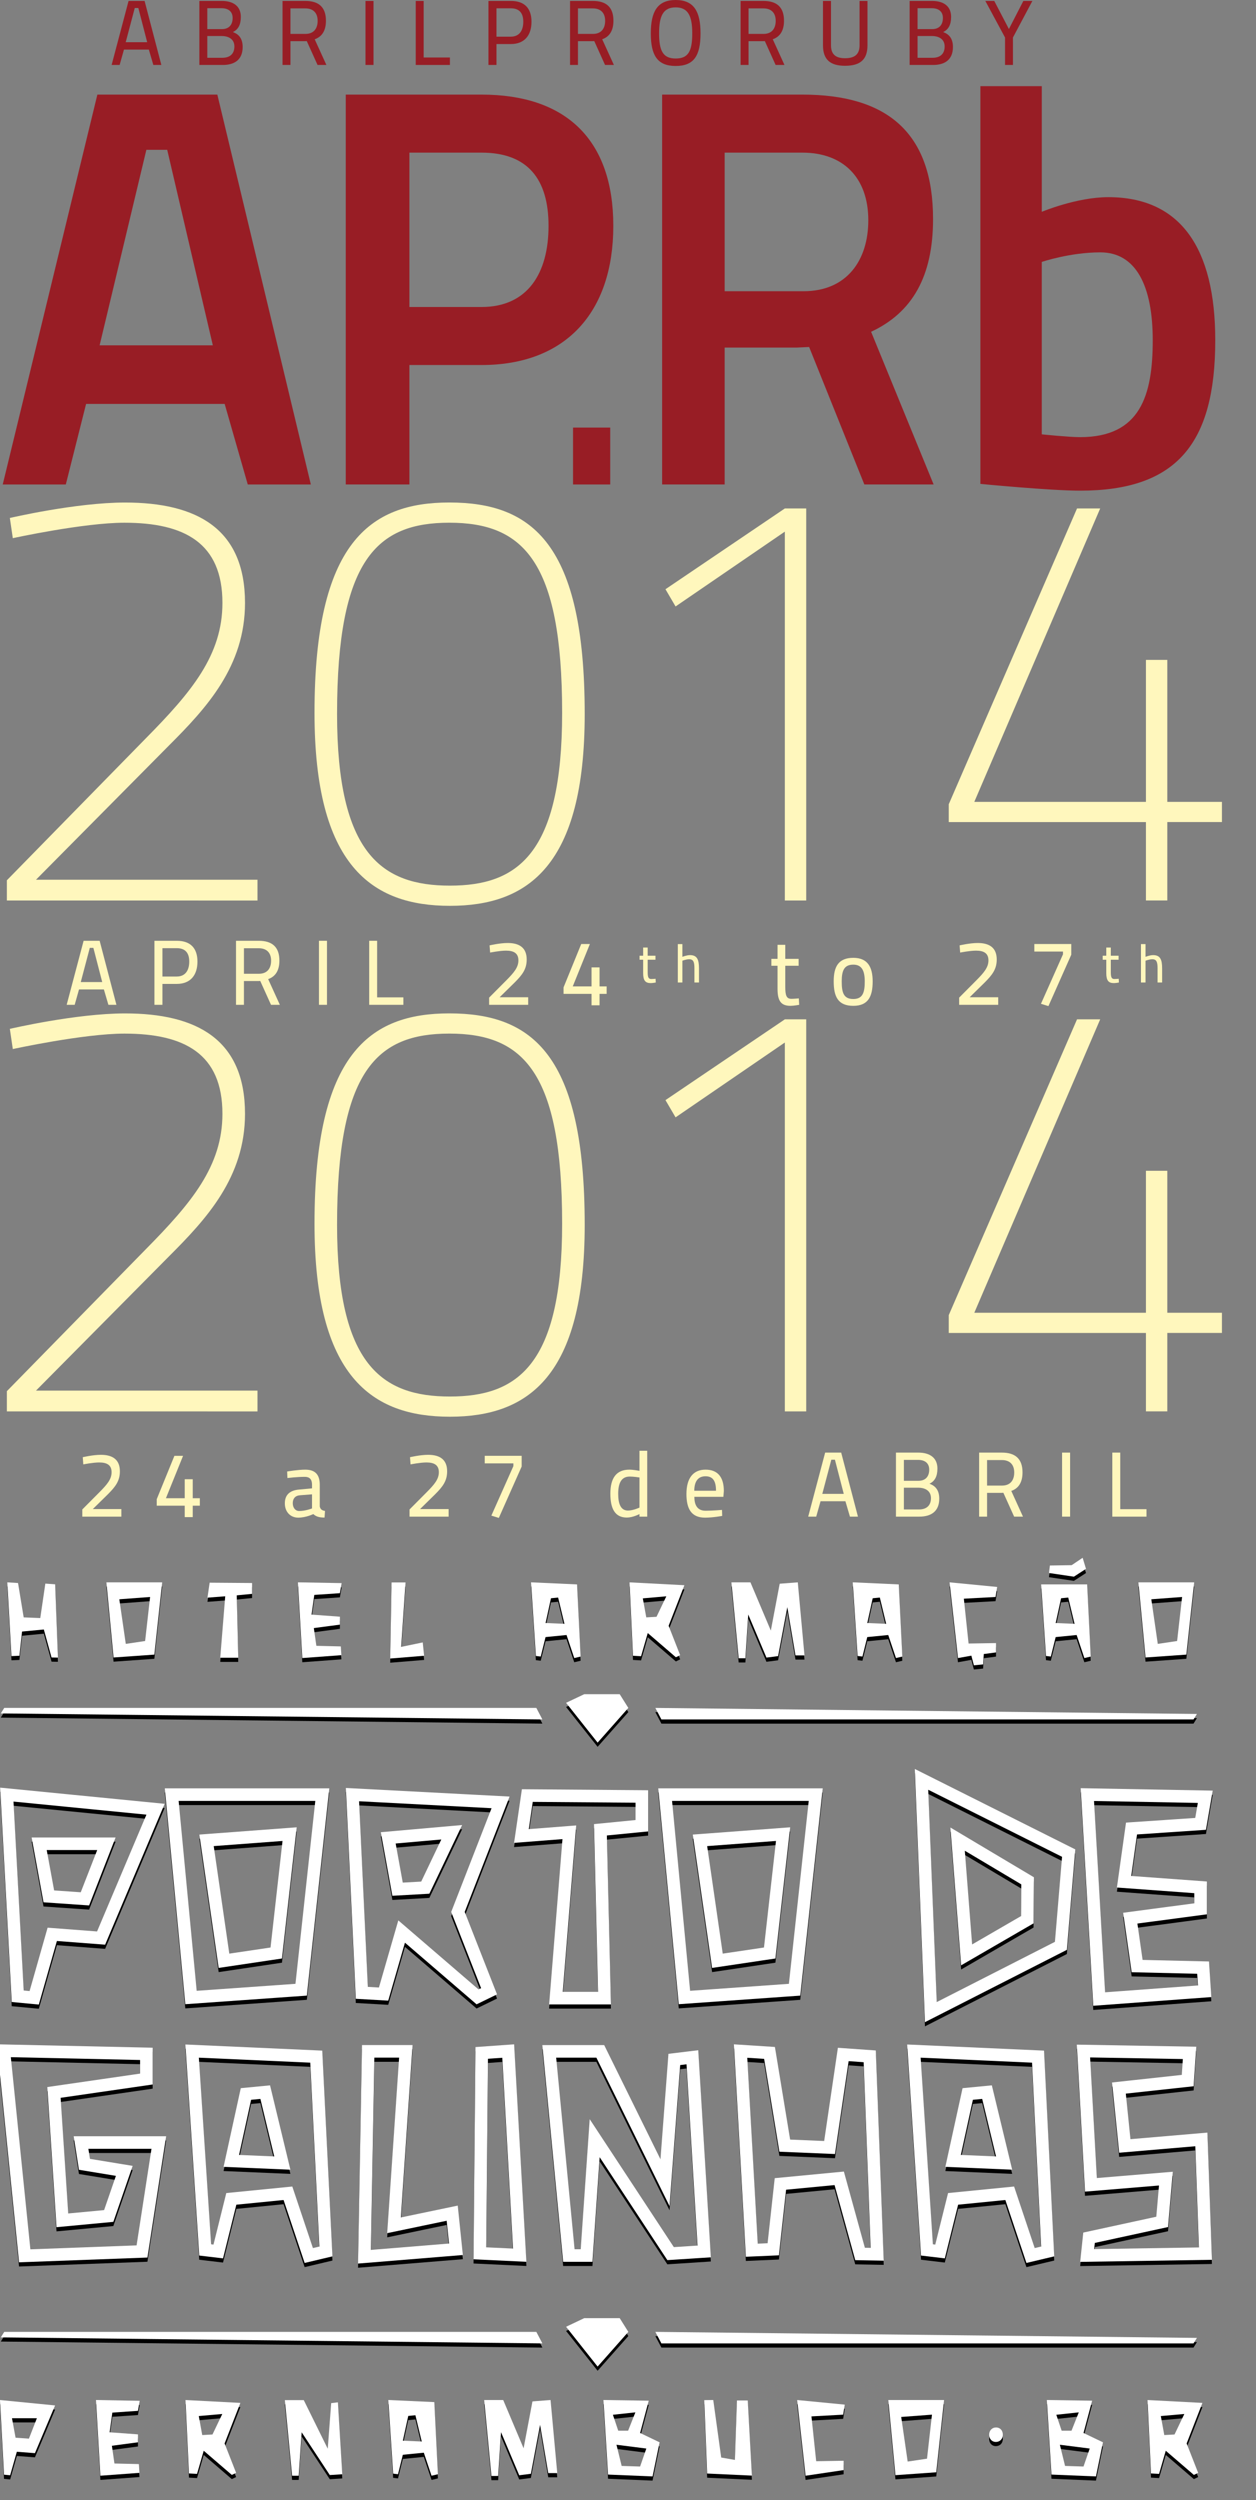 <?xml version="1.0" encoding="utf-8"?>
<!-- Generator: Adobe Illustrator 16.0.0, SVG Export Plug-In . SVG Version: 6.00 Build 0)  -->
<!DOCTYPE svg PUBLIC "-//W3C//DTD SVG 1.1//EN" "http://www.w3.org/Graphics/SVG/1.1/DTD/svg11.dtd">
<svg version="1.1" id="Layer_1" xmlns="http://www.w3.org/2000/svg" xmlns:xlink="http://www.w3.org/1999/xlink" x="0px" y="0px"
	 width="300px" height="597px" viewBox="50.5 399 300 597" enable-background="new 50.5 399 300 597" xml:space="preserve">
<rect x="50.5" y="399" width="300" height="597" fill="#808080" stroke="none"/>
<g id="Landing">
	<g>
		<g id="APRb">
			<g>
				<path fill="#981D25" d="M73.756,421.592h28.655l22.334,93.103h-15.067l-5.517-19.238H71.063l-4.844,19.238H51.153
					L73.756,421.592z M74.294,481.461h27.041l-10.896-46.684H85.46L74.294,481.461z"/>
				<path fill="#981D25" d="M148.289,486.17v28.521h-15.203V421.59h32.424c20.047,0,31.482,10.631,31.482,31.35
					c0,20.72-11.439,33.229-31.482,33.229L148.289,486.17L148.289,486.17z M165.51,472.312c11.033,0,16.01-8.072,16.01-19.373
					c0-11.166-4.977-17.49-16.01-17.49h-17.221v36.863H165.51L165.51,472.312z"/>
				<path fill="#981D25" d="M187.371,501.104h8.881v13.591h-8.881V501.104z"/>
				<path fill="#981D25" d="M240.809,482h-17.221v32.691h-14.936V421.59h33.498c20.184,0,31.213,9.016,31.213,29.734
					c0,13.723-4.979,22.332-14.799,26.906l14.936,36.459h-16.551l-13.184-32.826L240.809,482z M242.152,435.449H223.59v33.098
					h18.834c10.357,0,15.473-7.398,15.473-16.953C257.895,441.369,251.84,435.449,242.152,435.449z"/>
				<path fill="#981D25" d="M340.77,480.25c0,24.756-9.281,35.922-32.289,35.922c-7.131,0-23.811-1.615-23.811-1.615v-94.979h14.664
					v30.002c0,0,8.342-3.498,15.875-3.498C332.428,446.078,340.77,458.188,340.77,480.25z M325.836,480.25
					c0-13.049-4.037-20.986-12.514-20.986c-7.266,0-13.99,2.287-13.99,2.287v41.168c0,0,6.457,0.672,9.146,0.672
					C322.875,503.391,325.836,493.436,325.836,480.25z"/>
			</g>
		</g>
		<g>
			<path fill="#981D25" d="M81.208,399.221h3.828l4.004,15.293h-1.914l-1.077-3.676h-5.94l-1.033,3.676h-1.914L81.208,399.221z
				 M80.527,409.078h5.127l-2.111-8.164h-0.857L80.527,409.078z"/>
			<path fill="#981D25" d="M103.469,399.221c2.729,0,4.555,1.232,4.555,3.807c0,1.959-0.683,3.037-1.894,3.634
				c1.363,0.481,2.332,1.496,2.332,3.562c0,3.062-1.979,4.291-4.752,4.291h-5.59v-15.293H103.469L103.469,399.221z M100.014,400.959
				v4.994h3.498c1.694,0,2.553-1.057,2.553-2.662c0-1.518-0.989-2.332-2.685-2.332H100.014z M100.014,407.604v5.193h3.631
				c1.629,0,2.839-0.814,2.839-2.707c0-2.045-1.869-2.486-2.927-2.486H100.014z"/>
			<path fill="#981D25" d="M123.268,408.836h-3.39v5.678h-1.891v-15.293h5.434c3.214,0,4.93,1.496,4.93,4.73
				c0,2.223-0.836,3.785-2.686,4.424l2.795,6.139h-2.112l-2.573-5.699L123.268,408.836z M123.421,401.004h-3.543v6.094h3.563
				c2.093,0,2.929-1.387,2.929-3.125C126.371,402.082,125.315,401.004,123.421,401.004z"/>
			<path fill="#981D25" d="M137.8,399.221h1.915v15.293H137.8V399.221z"/>
			<path fill="#981D25" d="M149.799,414.514v-15.293h1.894v13.51h6.271v1.783H149.799L149.799,414.514z"/>
			<path fill="#981D25" d="M169.086,409.518v4.996h-1.914v-15.293h5.348c3.234,0,4.93,1.738,4.93,4.973
				c0,3.259-1.691,5.324-4.93,5.324H169.086z M172.498,407.758c2.09,0,2.992-1.52,2.992-3.564c0-2.021-0.902-3.213-2.992-3.213
				h-3.412v6.777H172.498z"/>
			<path fill="#981D25" d="M191.938,408.836h-3.389v5.678h-1.891v-15.293h5.434c3.213,0,4.93,1.496,4.93,4.73
				c0,2.223-0.836,3.785-2.686,4.424l2.795,6.139h-2.113l-2.572-5.699L191.938,408.836z M192.092,401.004h-3.543v6.094h3.564
				c2.092,0,2.928-1.387,2.928-3.125C195.041,402.082,193.984,401.004,192.092,401.004z"/>
			<path fill="#981D25" d="M205.947,406.967c0-5.172,1.562-7.967,5.939-7.967c4.379,0,5.939,2.773,5.939,7.967
				c0,5.324-1.562,7.789-5.939,7.789C207.486,414.756,205.947,412.18,205.947,406.967z M215.848,406.967
				c0-4.137-0.99-6.205-3.961-6.205c-2.992,0-3.959,2.045-3.959,6.205c0,4.158,0.924,6.006,3.959,6.006
				C214.902,412.973,215.848,411.234,215.848,406.967z"/>
			<path fill="#981D25" d="M232.68,408.836h-3.389v5.678h-1.895v-15.293h5.438c3.213,0,4.928,1.496,4.928,4.73
				c0,2.223-0.836,3.785-2.686,4.424l2.797,6.139h-2.113l-2.574-5.699L232.68,408.836z M232.834,401.004h-3.543v6.094h3.562
				c2.09,0,2.926-1.387,2.926-3.125C235.781,402.082,234.727,401.004,232.834,401.004z"/>
			<path fill="#981D25" d="M252.33,412.906c2.287,0,3.477-0.902,3.477-3.08v-10.605h1.893v10.605c0,3.41-1.736,4.885-5.367,4.885
				c-3.521,0-5.26-1.475-5.26-4.885v-10.605h1.914v10.605C248.984,412.004,250.15,412.906,252.33,412.906z"/>
			<path fill="#981D25" d="M273.121,399.221c2.729,0,4.555,1.232,4.555,3.807c0,1.959-0.684,3.037-1.895,3.634
				c1.365,0.481,2.332,1.496,2.332,3.562c0,3.062-1.979,4.291-4.752,4.291h-5.59v-15.293H273.121L273.121,399.221z M269.664,400.959
				v4.994h3.5c1.691,0,2.551-1.057,2.551-2.662c0-1.518-0.99-2.332-2.686-2.332H269.664z M269.664,407.604v5.193h3.631
				c1.629,0,2.838-0.814,2.838-2.707c0-2.045-1.869-2.486-2.926-2.486H269.664z"/>
			<path fill="#981D25" d="M292.449,414.514h-1.893v-6.559l-4.709-8.734h2.135l3.498,6.711l3.455-6.711h2.156l-4.645,8.734
				L292.449,414.514L292.449,414.514z"/>
		</g>
	</g>
	<g id="_x3C_img_x3E__Porto">
		<g>
			<g>
				<path d="M50.5,973.125l13.156,1.293l-4.814,11.396l-4.32-0.332l-1.597,5.612l-1.459-0.137L50.5,973.125z M57.41,982.346
					l1.898-4.873h-5.944l0.854,4.652L57.41,982.346z"/>
				<path d="M83.447,975.713l-6.109,0.412l-0.659,4.707l6.771,0.494v1.897l-6.222,0.824l0.604,4.24l5.836,0.137l0.138,2.092
					l-9.331,0.688l-1.045-18.082l10.434,0.19L83.447,975.713z"/>
				<path d="M107.914,973.812l-3.771,9.688l2.753,7.02l-1.021,0.494l-6.715-5.776l-1.598,5.528l-1.927-0.106l-0.826-17.533
					L107.914,973.812z M101.253,981.354l2.34-4.896l-5.614,0.496l0.825,4.541L101.253,981.354z"/>
				<path d="M129.272,991.043l-6.716-10.211l-0.716,10.375h-1.568l-1.733-18.055h4.516l5.727,11.612l0.824-10.897l1.6-0.191
					l1.045,17.174L129.272,991.043z"/>
				<path d="M154.236,973.621l0.854,17.229l-1.514,0.357l-1.846-5.504l-5.01,0.496l-1.155,4.647l-1.155-0.137l-1.154-17.588
					L154.236,973.621z M146.721,982.84l4.515,0.193l-1.515-6.275l-1.706,0.166L146.721,982.84z"/>
				<path d="M174.52,991.098l-4.35-10.293l-0.689,10.457h-1.598l-1.732-18.137h4.541l4.871,11.531l2.119-11.201l4.32-0.33
					l1.598,17.449h-2.146l-1.955-11.531l-2.201,11.697L174.52,991.098z"/>
				<path d="M203.391,980.996l4.652,2.229l-1.68,8.146l-10.623-0.441l-1.104-17.807l10.814,0.164L203.391,980.996z M202.262,976.07
					l-5.367,0.576l1.27,3.799h2.367L202.262,976.07z M203.391,989.006l1.486-4.293l-7.129-0.908l1.236,5.062L203.391,989.006z"/>
				<path d="M229.098,973.234l0.99,17.942l-10.682-0.494l-0.688-17.53l2.146-0.027l1.898,13.734l3.275,0.575l0.492-14.2H229.098
					L229.098,973.234z"/>
				<path d="M251.887,976.621l-7.568,0.412l1.129,10.707l6.553-0.111v2.23l-9.082,1.348l-2.012-18.082l11.365,1.102L251.887,976.621
					z"/>
				<path d="M262.676,973.125h13.32l-1.871,17.258l-9.744,0.688L262.676,973.125z M267.299,987.822l4.623-0.689l1.184-10.514
					l-7.348,0.551L267.299,987.822z"/>
				<path d="M286.758,981.408c0-0.99,0.688-1.732,1.65-1.732c0.965,0,1.623,0.715,1.623,1.732c0,0.992-0.658,1.731-1.678,1.731
					C287.418,983.143,286.758,982.4,286.758,981.408z"/>
				<path d="M309.299,980.996l4.65,2.229l-1.68,8.146l-10.623-0.441l-1.102-17.807l10.812,0.164L309.299,980.996z M308.17,976.07
					l-5.367,0.576l1.27,3.799h2.365L308.17,976.07z M309.299,989.006l1.484-4.293l-7.129-0.908l1.238,5.062L309.299,989.006z"/>
				<path d="M337.701,973.812l-3.77,9.688l2.752,7.02l-1.018,0.494l-6.719-5.776l-1.598,5.528l-1.928-0.106l-0.824-17.533
					L337.701,973.812z M331.041,981.354l2.34-4.896l-5.615,0.496l0.826,4.541L331.041,981.354z"/>
			</g>
			<g id="Porto_2_">
				<path fill="none" stroke="#000000" stroke-width="3" stroke-miterlimit="10" d="M52.131,828.553l35.521,3.492l-13.006,30.766
					L62.98,861.92l-4.312,15.16l-3.938-0.373L52.131,828.553z M70.785,853.447l5.127-13.152H59.86l2.304,12.56L70.785,853.447z"/>
				<path fill="none" stroke="#000000" stroke-width="3" stroke-miterlimit="10" d="M91.516,828.553h35.967l-5.053,46.594
					l-26.308,1.859L91.516,828.553z M104,868.236l12.483-1.857l3.194-28.389l-19.842,1.483L104,868.236z"/>
				<path fill="none" stroke="#000000" stroke-width="3" stroke-miterlimit="10" d="M170.064,830.41l-10.182,26.158l7.432,18.948
					l-2.75,1.339l-18.132-15.605l-4.312,14.938l-5.201-0.297l-2.229-47.338L170.064,830.41z M152.08,850.771l6.314-13.229
					l-15.16,1.338l2.229,12.262L152.08,850.771z"/>
				<path fill="none" stroke="#000000" stroke-width="3" stroke-miterlimit="10" d="M175.043,838.438l1.41-9.659L203.801,829v6.986
					l-9.883,0.967l0.965,40.203h-11.592l3.195-39.609L175.043,838.438z"/>
				<path fill="none" stroke="#000000" stroke-width="3" stroke-miterlimit="10" d="M209.375,828.553h35.967l-5.053,46.594
					l-26.309,1.859L209.375,828.553z M221.859,868.236l12.484-1.857l3.195-28.389l-19.844,1.483L221.859,868.236z"/>
				<path fill="none" stroke="#000000" stroke-width="3" stroke-miterlimit="10" d="M270.607,824.912l35.148,17.611l-1.857,22.145
					l-31.062,15.828L270.607,824.912z M279.227,839.18l2.156,27.646l14.49-8.396l0.072-9.291L279.227,839.18z"/>
				<path fill="none" stroke="#000000" stroke-width="3" stroke-miterlimit="10" d="M337.264,835.539l-16.496,1.113l-1.781,12.709
					l18.277,1.336v5.129l-16.793,2.229l1.637,11.443l15.754,0.371l0.371,5.646l-25.189,1.857l-2.824-48.824l28.164,0.521
					L337.264,835.539z"/>
				<path fill="none" stroke="#000000" stroke-width="3" stroke-miterlimit="10" d="M85.46,896.477l-22.069,3.197l2.006,30.541
					l11.072-1.039l3.716-10.772l-9.512-1.562l-0.817-5.203h18.578l-4.015,26.011l-28.015,1.041l-4.979-48.974l34.035,0.744V896.477
					L85.46,896.477z"/>
				<path fill="none" stroke="#000000" stroke-width="3" stroke-miterlimit="10" d="M126.037,891.127l2.304,46.521l-4.087,0.969
					l-4.979-14.863l-13.523,1.338l-3.121,12.562l-3.121-0.371l-3.121-47.486L126.037,891.127z M105.748,916.021l12.188,0.521
					l-4.087-16.943l-4.606,0.445L105.748,916.021z"/>
				<path fill="none" stroke="#000000" stroke-width="3" stroke-miterlimit="10" d="M138.445,889.863h8.99l-2.822,41.541
					l13.897-2.898l0.893,8.621l-21.849,1.783L138.445,889.863z"/>
				<path fill="none" stroke="#000000" stroke-width="3" stroke-miterlimit="10" d="M171.885,889.789l2.748,48.75l-9.512-0.447
					l0.443-47.854L171.885,889.789z"/>
				<path fill="none" stroke="#000000" stroke-width="3" stroke-miterlimit="10" d="M210.674,938.166l-18.131-27.568l-1.936,28.019
					h-4.232l-4.684-48.75h12.188l15.457,31.358l2.229-29.43l4.311-0.52l2.822,46.369L210.674,938.166z"/>
				<path fill="none" stroke="#000000" stroke-width="3" stroke-miterlimit="10" d="M258.234,891.053l1.783,47.267l-4.088-0.074
					l-4.98-18.062l-14.045,1.341l-1.709,15.604l-5.127,0.224l-2.676-47.562l6.91,0.445l3.643,22.146l10.701,0.445l3.271-22.219
					L258.234,891.053z"/>
				<path fill="none" stroke="#000000" stroke-width="3" stroke-miterlimit="10" d="M298.438,891.127l2.305,46.521l-4.088,0.969
					l-4.979-14.863l-13.525,1.338l-3.121,12.562l-3.121-0.371l-3.119-47.486L298.438,891.127z M278.148,916.021l12.189,0.521
					l-4.086-16.943l-4.607,0.445L278.148,916.021z"/>
				<path fill="none" stroke="#000000" stroke-width="3" stroke-miterlimit="10" d="M319.168,912.455l18.279-1.562l0.969,27.271
					l-28.24,0.447l0.447-4.236l17.463-3.789l0.893-10.33l-17.908,1.486l-1.781-31.955l25.34,0.443l-0.445,6.614l-16.424,1.783
					L319.168,912.455z"/>
			</g>
			<g>
				<polygon points="50.692,958.164 180.049,959.604 178.604,956.852 51.514,956.852 				"/>
			</g>
			<g>
				<polygon points="336.391,958.291 207.031,956.852 208.479,959.604 335.568,959.604 				"/>
			</g>
			<g>
				<polygon points="185.709,955.633 190.043,953.578 198.521,953.578 200.578,956.852 193.244,965.139 				"/>
			</g>
			<g>
				<polygon points="50.692,809.164 180.049,810.604 178.604,807.852 51.514,807.852 				"/>
			</g>
			<g>
				<polygon points="336.391,809.293 207.031,807.852 208.479,810.604 335.568,810.604 				"/>
			</g>
			<g>
				<polygon points="185.709,806.633 190.043,804.578 198.521,804.578 200.578,807.852 193.244,816.139 				"/>
			</g>
			<g>
				<path d="M63.669,778.33l0.662,17.506l-1.516-0.027l-1.846-6.688l-5.2,0.494l-0.634,5.781l-1.898,0.082l-0.991-17.615
					l2.561,0.166l1.349,8.201l3.963,0.166l1.211-8.23L63.669,778.33z"/>
				<path d="M75.917,777.863H89.24l-1.873,17.258l-9.742,0.688L75.917,777.863z M80.542,792.561l4.623-0.688l1.185-10.514
					L79,781.908L80.542,792.561z"/>
				<path d="M100.055,781.521l0.522-3.576l10.129,0.082v2.588l-3.66,0.354l0.357,14.894h-4.295l1.186-14.67L100.055,781.521z"/>
				<path d="M131.68,780.451l-6.108,0.412l-0.66,4.707l6.771,0.494v1.897l-6.223,0.824l0.604,4.24l5.837,0.137l0.137,2.092
					l-9.33,0.688l-1.045-18.082l10.433,0.19L131.68,780.451z"/>
				<path d="M144.037,777.891h3.33l-1.045,15.388l5.147-1.072l0.33,3.188l-8.092,0.662L144.037,777.891z"/>
				<path d="M188.324,778.359l0.854,17.229l-1.516,0.357l-1.846-5.506l-5.01,0.495l-1.152,4.65l-1.156-0.137l-1.156-17.588
					L188.324,778.359z M180.809,787.578l4.516,0.19l-1.516-6.272l-1.707,0.166L180.809,787.578z"/>
				<path d="M213.973,778.551l-3.771,9.689l2.754,7.018l-1.02,0.496l-6.717-5.781l-1.598,5.533l-1.928-0.111l-0.824-17.528
					L213.973,778.551z M207.312,786.092l2.342-4.896l-5.615,0.494l0.826,4.541L207.312,786.092z"/>
				<path d="M233.57,795.836l-4.35-10.293L228.533,796h-1.598l-1.732-18.137h4.541l4.871,11.528l2.119-11.198l4.32-0.33
					l1.598,17.446h-2.146l-1.955-11.528l-2.201,11.694L233.57,795.836z"/>
				<path d="M265.166,778.359l0.854,17.229l-1.514,0.357l-1.846-5.506l-5.01,0.495l-1.156,4.65l-1.154-0.137l-1.156-17.588
					L265.166,778.359z M257.652,787.578l4.516,0.19l-1.516-6.272l-1.707,0.166L257.652,787.578z"/>
				<path d="M288.285,781.359l-7.566,0.409l1.127,10.707l6.551-0.108v2.229l-2.918,0.385l-0.164,2.48l-2.199,0.219l-0.604-2.311
					l-3.193,0.578l-2.01-18.084l11.367,1.102L288.285,781.359z"/>
				<path d="M311.018,795.588l-1.514,0.357l-1.846-5.506l-5.008,0.495l-1.156,4.65l-1.154-0.137l-1.156-17.095h10.982
					L311.018,795.588z M301.055,775.633l5.945,0.881l2.891-1.871L309.092,772l-2.615,1.762l-5.201,0.082L301.055,775.633z
					 M307.166,787.771l-1.516-6.275l-1.707,0.166l-1.293,5.918L307.166,787.771z"/>
				<path d="M322.414,777.863h13.318l-1.871,17.258l-9.744,0.688L322.414,777.863z M327.037,792.561l4.623-0.688l1.186-10.514
					l-7.35,0.549L327.037,792.561z"/>
			</g>
		</g>
		<g>
			<g>
				<path fill="#FFFFFF" d="M50.5,972.125l13.156,1.293l-4.814,11.396l-4.32-0.332l-1.597,5.612l-1.459-0.137L50.5,972.125z
					 M57.41,981.346l1.898-4.873h-5.944l0.854,4.652L57.41,981.346z"/>
				<path fill="#FFFFFF" d="M83.447,974.713l-6.109,0.412l-0.659,4.707l6.771,0.494v1.897l-6.222,0.824l0.604,4.24l5.836,0.137
					l0.138,2.092l-9.331,0.688l-1.045-18.082l10.434,0.19L83.447,974.713z"/>
				<path fill="#FFFFFF" d="M107.914,972.812l-3.771,9.688l2.753,7.02l-1.021,0.494l-6.715-5.776l-1.598,5.528l-1.927-0.106
					l-0.826-17.533L107.914,972.812z M101.253,980.354l2.34-4.896l-5.614,0.496l0.825,4.541L101.253,980.354z"/>
				<path fill="#FFFFFF" d="M129.272,990.043l-6.716-10.211l-0.716,10.375h-1.568l-1.733-18.055h4.516l5.727,11.612l0.824-10.897
					l1.6-0.191l1.045,17.174L129.272,990.043z"/>
				<path fill="#FFFFFF" d="M154.236,972.621l0.854,17.229l-1.514,0.357l-1.846-5.504l-5.01,0.496l-1.155,4.647l-1.155-0.137
					l-1.154-17.588L154.236,972.621z M146.721,981.84l4.515,0.193l-1.515-6.275l-1.706,0.166L146.721,981.84z"/>
				<path fill="#FFFFFF" d="M174.52,990.098l-4.35-10.293l-0.689,10.457h-1.598l-1.732-18.137h4.541l4.871,11.531l2.119-11.201
					l4.32-0.33l1.598,17.449h-2.146l-1.955-11.531l-2.201,11.697L174.52,990.098z"/>
				<path fill="#FFFFFF" d="M203.391,979.996l4.652,2.229l-1.68,8.146l-10.623-0.441l-1.104-17.807l10.814,0.164L203.391,979.996z
					 M202.262,975.07l-5.367,0.576l1.27,3.799h2.367L202.262,975.07z M203.391,988.006l1.486-4.293l-7.129-0.908l1.236,5.062
					L203.391,988.006z"/>
				<path fill="#FFFFFF" d="M229.098,972.234l0.99,17.942l-10.682-0.494l-0.688-17.53l2.146-0.027l1.898,13.734l3.275,0.575
					l0.492-14.2H229.098L229.098,972.234z"/>
				<path fill="#FFFFFF" d="M251.887,975.621l-7.568,0.412l1.129,10.707l6.553-0.111v2.23l-9.082,1.348l-2.012-18.082l11.365,1.102
					L251.887,975.621z"/>
				<path fill="#FFFFFF" d="M262.676,972.125h13.32l-1.871,17.258l-9.744,0.688L262.676,972.125z M267.299,986.822l4.623-0.689
					l1.184-10.514l-7.348,0.551L267.299,986.822z"/>
				<path fill="#FFFFFF" d="M286.758,980.408c0-0.99,0.688-1.732,1.65-1.732c0.965,0,1.623,0.715,1.623,1.732
					c0,0.992-0.658,1.731-1.678,1.731C287.418,982.143,286.758,981.4,286.758,980.408z"/>
				<path fill="#FFFFFF" d="M309.299,979.996l4.65,2.229l-1.68,8.146l-10.623-0.441l-1.102-17.807l10.812,0.164L309.299,979.996z
					 M308.17,975.07l-5.367,0.576l1.27,3.799h2.365L308.17,975.07z M309.299,988.006l1.484-4.293l-7.129-0.908l1.238,5.062
					L309.299,988.006z"/>
				<path fill="#FFFFFF" d="M337.701,972.812l-3.77,9.688l2.752,7.02l-1.018,0.494l-6.719-5.776l-1.598,5.528l-1.928-0.106
					l-0.824-17.533L337.701,972.812z M331.041,980.354l2.34-4.896l-5.615,0.496l0.826,4.541L331.041,980.354z"/>
			</g>
			<g id="Porto_1_">
				<path fill="none" stroke="#FFFFFF" stroke-width="3" stroke-miterlimit="10" d="M52.131,827.553l35.521,3.492l-13.006,30.766
					L62.98,860.92l-4.312,15.16l-3.938-0.373L52.131,827.553z M70.785,852.447l5.127-13.152H59.86l2.304,12.56L70.785,852.447z"/>
				<path fill="none" stroke="#FFFFFF" stroke-width="3" stroke-miterlimit="10" d="M91.516,827.553h35.967l-5.053,46.594
					l-26.308,1.859L91.516,827.553z M104,867.236l12.483-1.857l3.194-28.389l-19.842,1.483L104,867.236z"/>
				<path fill="none" stroke="#FFFFFF" stroke-width="3" stroke-miterlimit="10" d="M170.064,829.41l-10.182,26.158l7.432,18.948
					l-2.75,1.339l-18.132-15.605l-4.312,14.938l-5.201-0.297l-2.229-47.338L170.064,829.41z M152.08,849.771l6.314-13.229
					l-15.16,1.338l2.229,12.262L152.08,849.771z"/>
				<path fill="none" stroke="#FFFFFF" stroke-width="3" stroke-miterlimit="10" d="M175.043,837.438l1.41-9.659L203.801,828v6.986
					l-9.883,0.967l0.965,40.203h-11.592l3.195-39.609L175.043,837.438z"/>
				<path fill="none" stroke="#FFFFFF" stroke-width="3" stroke-miterlimit="10" d="M209.375,827.553h35.967l-5.053,46.594
					l-26.309,1.859L209.375,827.553z M221.859,867.236l12.484-1.857l3.195-28.389l-19.844,1.483L221.859,867.236z"/>
				<path fill="none" stroke="#FFFFFF" stroke-width="3" stroke-miterlimit="10" d="M270.607,823.912l35.148,17.611l-1.857,22.145
					l-31.062,15.828L270.607,823.912z M279.227,838.18l2.156,27.646l14.49-8.396l0.072-9.291L279.227,838.18z"/>
				<path fill="none" stroke="#FFFFFF" stroke-width="3" stroke-miterlimit="10" d="M337.264,834.539l-16.496,1.113l-1.781,12.709
					l18.277,1.336v5.129l-16.793,2.229l1.637,11.443l15.754,0.371l0.371,5.646l-25.189,1.857l-2.824-48.824l28.164,0.521
					L337.264,834.539z"/>
				<path fill="none" stroke="#FFFFFF" stroke-width="3" stroke-miterlimit="10" d="M85.46,895.477l-22.069,3.197l2.006,30.541
					l11.072-1.039l3.716-10.772l-9.512-1.562l-0.817-5.203h18.578l-4.015,26.011l-28.015,1.041l-4.979-48.974l34.035,0.744V895.477
					L85.46,895.477z"/>
				<path fill="none" stroke="#FFFFFF" stroke-width="3" stroke-miterlimit="10" d="M126.037,890.127l2.304,46.521l-4.087,0.969
					l-4.979-14.863l-13.523,1.338l-3.121,12.562l-3.121-0.371l-3.121-47.486L126.037,890.127z M105.748,915.021l12.188,0.521
					l-4.087-16.943l-4.606,0.445L105.748,915.021z"/>
				<path fill="none" stroke="#FFFFFF" stroke-width="3" stroke-miterlimit="10" d="M138.445,888.863h8.99l-2.822,41.541
					l13.897-2.898l0.893,8.621l-21.849,1.783L138.445,888.863z"/>
				<path fill="none" stroke="#FFFFFF" stroke-width="3" stroke-miterlimit="10" d="M171.885,888.789l2.748,48.75l-9.512-0.447
					l0.443-47.854L171.885,888.789z"/>
				<path fill="none" stroke="#FFFFFF" stroke-width="3" stroke-miterlimit="10" d="M210.674,937.166l-18.131-27.568l-1.936,28.019
					h-4.232l-4.684-48.75h12.188l15.457,31.358l2.229-29.43l4.311-0.52l2.822,46.369L210.674,937.166z"/>
				<path fill="none" stroke="#FFFFFF" stroke-width="3" stroke-miterlimit="10" d="M258.234,890.053l1.783,47.267l-4.088-0.074
					l-4.98-18.062l-14.045,1.341l-1.709,15.604l-5.127,0.224l-2.676-47.562l6.91,0.445l3.643,22.146l10.701,0.445l3.271-22.219
					L258.234,890.053z"/>
				<path fill="none" stroke="#FFFFFF" stroke-width="3" stroke-miterlimit="10" d="M298.438,890.127l2.305,46.521l-4.088,0.969
					l-4.979-14.863l-13.525,1.338l-3.121,12.562l-3.121-0.371l-3.119-47.486L298.438,890.127z M278.148,915.021l12.189,0.521
					l-4.086-16.943l-4.607,0.445L278.148,915.021z"/>
				<path fill="none" stroke="#FFFFFF" stroke-width="3" stroke-miterlimit="10" d="M319.168,911.455l18.279-1.562l0.969,27.271
					l-28.24,0.447l0.447-4.236l17.463-3.789l0.893-10.33l-17.908,1.486l-1.781-31.955l25.34,0.443l-0.445,6.614l-16.424,1.783
					L319.168,911.455z"/>
			</g>
			<g id="_x2014__x__x__x2014__3_">
				<g>
					<polygon fill="#FFFFFF" points="50.692,957.164 180.049,958.604 178.604,955.852 51.514,955.852 					"/>
				</g>
				<g>
					<polygon fill="#FFFFFF" points="336.391,957.291 207.031,955.852 208.479,958.604 335.568,958.604 					"/>
				</g>
				<g>
					<polygon fill="#FFFFFF" points="185.709,954.633 190.043,952.578 198.521,952.578 200.578,955.852 193.244,964.139 					"/>
				</g>
			</g>
			<g id="_x2014__x__x__x2014__2_">
				<g>
					<polygon fill="#FFFFFF" points="50.692,808.164 180.049,809.604 178.604,806.852 51.514,806.852 					"/>
				</g>
				<g>
					<polygon fill="#FFFFFF" points="336.391,808.293 207.031,806.852 208.479,809.604 335.568,809.604 					"/>
				</g>
				<g>
					<polygon fill="#FFFFFF" points="185.709,805.633 190.043,803.578 198.521,803.578 200.578,806.852 193.244,815.139 					"/>
				</g>
			</g>
			<g>
				<path fill="#FFFFFF" d="M63.669,777.33l0.662,17.506l-1.516-0.027l-1.846-6.688l-5.2,0.494l-0.634,5.781l-1.898,0.082
					l-0.991-17.615l2.561,0.166l1.349,8.201l3.963,0.166l1.211-8.23L63.669,777.33z"/>
				<path fill="#FFFFFF" d="M75.917,776.863H89.24l-1.873,17.258l-9.742,0.688L75.917,776.863z M80.542,791.561l4.623-0.688
					l1.185-10.514L79,780.908L80.542,791.561z"/>
				<path fill="#FFFFFF" d="M100.055,780.521l0.522-3.576l10.129,0.082v2.588l-3.66,0.354l0.357,14.894h-4.295l1.186-14.67
					L100.055,780.521z"/>
				<path fill="#FFFFFF" d="M131.68,779.451l-6.108,0.412l-0.66,4.707l6.771,0.494v1.897l-6.223,0.824l0.604,4.24l5.837,0.137
					l0.137,2.092l-9.33,0.688l-1.045-18.082l10.433,0.19L131.68,779.451z"/>
				<path fill="#FFFFFF" d="M144.037,776.891h3.33l-1.045,15.388l5.147-1.072l0.33,3.188l-8.092,0.662L144.037,776.891z"/>
				<path fill="#FFFFFF" d="M188.324,777.359l0.854,17.229l-1.516,0.357l-1.846-5.506l-5.01,0.495l-1.152,4.65l-1.156-0.137
					l-1.156-17.588L188.324,777.359z M180.809,786.578l4.516,0.19l-1.516-6.272l-1.707,0.166L180.809,786.578z"/>
				<path fill="#FFFFFF" d="M213.973,777.551l-3.771,9.689l2.754,7.018l-1.02,0.496l-6.717-5.781l-1.598,5.533l-1.928-0.111
					l-0.824-17.528L213.973,777.551z M207.312,785.092l2.342-4.896l-5.615,0.494l0.826,4.541L207.312,785.092z"/>
				<path fill="#FFFFFF" d="M233.57,794.836l-4.35-10.293L228.533,795h-1.598l-1.732-18.137h4.541l4.871,11.528l2.119-11.198
					l4.32-0.33l1.598,17.446h-2.146l-1.955-11.528l-2.201,11.694L233.57,794.836z"/>
				<path fill="#FFFFFF" d="M265.166,777.359l0.854,17.229l-1.514,0.357l-1.846-5.506l-5.01,0.495l-1.156,4.65l-1.154-0.137
					l-1.156-17.588L265.166,777.359z M257.652,786.578l4.516,0.19l-1.516-6.272l-1.707,0.166L257.652,786.578z"/>
				<path fill="#FFFFFF" d="M288.285,780.359l-7.566,0.409l1.127,10.707l6.551-0.108v2.229l-2.918,0.385l-0.164,2.48l-2.199,0.219
					l-0.604-2.311l-3.193,0.578l-2.01-18.084l11.367,1.102L288.285,780.359z"/>
				<path fill="#FFFFFF" d="M311.018,794.588l-1.514,0.357l-1.846-5.506l-5.008,0.495l-1.156,4.65l-1.154-0.137l-1.156-17.095
					h10.982L311.018,794.588z M301.055,774.633l5.945,0.881l2.891-1.871L309.092,771l-2.615,1.762l-5.201,0.082L301.055,774.633z
					 M307.166,786.771l-1.516-6.275l-1.707,0.166l-1.293,5.918L307.166,786.771z"/>
				<path fill="#FFFFFF" d="M322.414,776.863h13.318l-1.871,17.258l-9.744,0.688L322.414,776.863z M327.037,791.561l4.623-0.688
					l1.186-10.514l-7.35,0.549L327.037,791.561z"/>
			</g>
		</g>
	</g>
	<g id="_x32_014-en">
		<g>
			<path fill="#FFF7BD" d="M52.139,614.037v-4.822l33.192-33.902c10.922-11.061,18.297-19.854,18.297-32.34
				c0-14.326-9.077-19.147-23.403-19.147c-9.787,0-26.666,3.688-26.666,3.688l-0.709-4.821c0,0,15.744-3.688,27.519-3.688
				c17.162,0,28.651,6.24,28.651,23.971c0,15.181-9.221,25.107-18.155,34.043l-31.771,32.062H112v4.965L52.139,614.037
				L52.139,614.037z"/>
			<path fill="#FFF7BD" d="M190.16,569.498c0,36.17-13.477,45.814-32.199,45.814c-18.721,0-32.34-9.646-32.34-46.103
				c0-40.566,13.189-50.213,32.196-50.213C177.676,519,190.16,528.93,190.16,569.498z M131.008,569.498
				c0,33.475,10.78,40.992,26.951,40.992c16.17,0,26.809-7.521,26.809-41.277c0-36.311-9.359-45.391-26.949-45.391
				C140.656,523.822,131.008,532.477,131.008,569.498z"/>
			<path fill="#FFF7BD" d="M237.963,520.418h5.105v93.619h-5.105v-88.086l-26.102,17.873l-2.412-4.115L237.963,520.418z"/>
			<path fill="#FFF7BD" d="M324.209,595.312h-47.096v-4.257l30.641-70.641h5.531l-30.07,70.072h40.994v-33.9h5.104v33.9h13.051
				v4.819h-13.051v18.728h-5.104V595.312L324.209,595.312z"/>
		</g>
		<g>
			<path fill="#FFF7BD" d="M70.474,623.66h3.828l4.005,15.291h-1.915l-1.078-3.674h-5.941l-1.034,3.674h-1.914L70.474,623.66z
				 M69.792,633.518h5.126l-2.112-8.164h-0.858L69.792,633.518z"/>
			<path fill="#FFF7BD" d="M89.301,633.957v4.994h-1.914V623.66h5.347c3.234,0,4.929,1.738,4.929,4.973
				c0,3.256-1.694,5.324-4.929,5.324H89.301z M92.712,632.197c2.09,0,2.992-1.52,2.992-3.564c0-2.025-0.902-3.213-2.992-3.213
				h-3.411v6.777H92.712z"/>
			<path fill="#FFF7BD" d="M112.153,633.275h-3.389v5.676h-1.892V623.66h5.435c3.212,0,4.929,1.496,4.929,4.73
				c0,2.222-0.836,3.784-2.684,4.422l2.794,6.139h-2.112l-2.574-5.698L112.153,633.275z M112.307,625.441h-3.542v6.096h3.564
				c2.09,0,2.927-1.387,2.927-3.125C115.255,626.52,114.199,625.441,112.307,625.441z"/>
			<path fill="#FFF7BD" d="M126.685,623.66h1.915v15.291h-1.915V623.66z"/>
			<path fill="#FFF7BD" d="M138.684,638.951V623.66h1.892v13.51h6.271v1.781H138.684z"/>
			<path fill="#FFF7BD" d="M167.328,638.951v-1.716l4.137-4.159c1.781-1.804,2.859-3.058,2.859-4.73
				c0-1.672-1.055-2.332-2.947-2.332c-1.52,0-3.807,0.463-3.807,0.463l-0.133-1.717c0,0,2.398-0.572,4.336-0.572
				c2.881,0,4.531,1.211,4.531,3.938c0,2.311-1.055,3.675-2.881,5.501l-3.588,3.521h6.822v1.804H167.328z"/>
			<path fill="#FFF7BD" d="M191.793,636.334h-6.689v-1.541l4.225-10.363h2.068l-4.092,10.121h4.488v-4.532h1.914v4.532h1.693v1.783
				h-1.693v2.728h-1.914V636.334z"/>
			<path fill="#FFF7BD" d="M205.199,628.185v2.938c0,1.207,0.166,1.668,0.859,1.668c0.359,0,1.027-0.064,1.027-0.064l0.051,0.898
				c0,0-0.758,0.142-1.207,0.142c-1.295,0-1.809-0.642-1.809-2.361v-3.221h-0.859v-0.962h0.859v-1.951h1.078v1.951h1.861v0.962
				H205.199z"/>
			<path fill="#FFF7BD" d="M212.4,633.625v-9.175h1.092v3.042c0,0,1.027-0.411,1.809-0.411c1.707,0,2.156,1.052,2.156,3.195v3.349
				h-1.09v-3.336c0-1.45-0.18-2.221-1.246-2.221c-0.719,0-1.629,0.348-1.629,0.348v5.209H212.4z"/>
			<path fill="#FFF7BD" d="M238.066,629.623v5.038c0,2.068,0.285,2.86,1.473,2.86c0.617,0,1.762-0.109,1.762-0.109l0.088,1.539
				c0,0-1.299,0.242-2.068,0.242c-2.223,0-3.104-1.1-3.104-4.049v-5.521h-1.473v-1.65h1.473v-3.346h1.85v3.346h3.189v1.65H238.066z"
				/>
			<path fill="#FFF7BD" d="M258.939,633.363c0,3.52-1.012,5.83-4.619,5.83c-3.654,0-4.688-2.178-4.688-5.853
				c0-3.521,1.145-5.61,4.688-5.61C257.709,627.73,258.939,629.887,258.939,633.363z M257.049,633.363
				c0-2.553-0.705-4.005-2.729-4.005c-2.135,0-2.773,1.343-2.773,3.982c0,2.685,0.439,4.225,2.773,4.225
				C256.631,637.565,257.049,635.893,257.049,633.363z"/>
			<path fill="#FFF7BD" d="M279.596,638.951v-1.716l4.137-4.159c1.783-1.804,2.861-3.058,2.861-4.73
				c0-1.672-1.057-2.332-2.949-2.332c-1.518,0-3.807,0.463-3.807,0.463l-0.131-1.717c0,0,2.398-0.572,4.334-0.572
				c2.883,0,4.533,1.211,4.533,3.938c0,2.311-1.057,3.675-2.883,5.501l-3.586,3.521h6.82v1.804H279.596z"/>
			<path fill="#FFF7BD" d="M297.553,624.43h8.824v2.553l-5.457,12.277l-1.783-0.551l5.26-11.814v-0.66h-6.844V624.43z"/>
			<path fill="#FFF7BD" d="M315.82,628.185v2.938c0,1.207,0.166,1.668,0.859,1.668c0.359,0,1.027-0.064,1.027-0.064l0.051,0.898
				c0,0-0.758,0.142-1.207,0.142c-1.295,0-1.809-0.642-1.809-2.361v-3.221h-0.859v-0.962h0.859v-1.951h1.078v1.951h1.859v0.962
				H315.82z"/>
			<path fill="#FFF7BD" d="M323.021,633.625v-9.175h1.092v3.042c0,0,1.025-0.411,1.809-0.411c1.707,0,2.156,1.052,2.156,3.195v3.349
				h-1.09v-3.336c0-1.45-0.18-2.221-1.246-2.221c-0.719,0-1.629,0.348-1.629,0.348v5.209H323.021z"/>
		</g>
	</g>
	<g id="_x32_014-en_1_">
		<g>
			<path fill="#FFF7BD" d="M52.139,736.037v-4.822l33.192-33.902c10.922-11.061,18.297-19.854,18.297-32.34
				c0-14.326-9.077-19.147-23.403-19.147c-9.787,0-26.666,3.688-26.666,3.688l-0.709-4.821c0,0,15.744-3.688,27.519-3.688
				c17.162,0,28.651,6.24,28.651,23.971c0,15.181-9.221,25.107-18.155,34.043l-31.771,32.062H112v4.965L52.139,736.037
				L52.139,736.037z"/>
			<path fill="#FFF7BD" d="M190.16,691.498c0,36.17-13.477,45.814-32.199,45.814c-18.721,0-32.34-9.646-32.34-46.103
				c0-40.565,13.189-50.213,32.196-50.213C177.676,641,190.16,650.93,190.16,691.498z M131.008,691.498
				c0,33.475,10.78,40.992,26.951,40.992c16.17,0,26.809-7.521,26.809-41.277c0-36.311-9.359-45.391-26.949-45.391
				C140.656,645.822,131.008,654.477,131.008,691.498z"/>
			<path fill="#FFF7BD" d="M237.963,642.418h5.105v93.619h-5.105v-88.086l-26.102,17.873l-2.412-4.115L237.963,642.418z"/>
			<path fill="#FFF7BD" d="M324.209,717.312h-47.096v-4.257l30.641-70.641h5.531l-30.07,70.072h40.994v-33.9h5.104v33.9h13.051
				v4.819h-13.051v18.728h-5.104V717.312L324.209,717.312z"/>
		</g>
		<g>
			<path fill="#FFF7BD" d="M70.158,761.173v-1.716l4.137-4.159c1.782-1.804,2.86-3.058,2.86-4.73c0-1.672-1.057-2.332-2.948-2.332
				c-1.519,0-3.807,0.463-3.807,0.463l-0.133-1.717c0,0,2.398-0.572,4.335-0.572c2.883,0,4.533,1.211,4.533,3.938
				c0,2.311-1.057,3.675-2.883,5.501l-3.587,3.521h6.821v1.804H70.158z"/>
			<path fill="#FFF7BD" d="M94.623,758.556h-6.689v-1.541l4.225-10.363h2.068l-4.093,10.121h4.489v-4.532h1.914v4.532h1.694v1.783
				h-1.694v2.728h-1.914V758.556z"/>
			<path fill="#FFF7BD" d="M126.875,758.753c0.176,0.727,0.572,0.946,1.254,1.057l-0.11,1.584c-1.342,0-2.068-0.264-2.684-0.836
				c0,0-1.717,0.857-3.609,0.857c-1.848,0-3.19-1.363-3.19-3.41c0-2.112,1.276-3.125,3.433-3.301l3.059-0.285v-0.881
				c0-1.275-0.594-1.87-1.716-1.87c-1.849,0-4.159,0.286-4.159,0.286l-0.065-1.562c0,0,2.618-0.439,4.312-0.439
				c2.288,0,3.477,1.078,3.477,3.607V758.753z M122.166,756.069c-1.21,0.088-1.738,0.857-1.738,1.892c0,1.078,0.616,1.87,1.519,1.87
				c1.54,0,3.08-0.616,3.08-0.616v-3.366L122.166,756.069z"/>
			<path fill="#FFF7BD" d="M148.323,761.173v-1.716l4.137-4.159c1.782-1.804,2.86-3.058,2.86-4.73c0-1.672-1.056-2.332-2.948-2.332
				c-1.519,0-3.807,0.463-3.807,0.463l-0.133-1.717c0,0,2.398-0.572,4.335-0.572c2.883,0,4.533,1.211,4.533,3.938
				c0,2.311-1.056,3.675-2.882,5.501l-3.588,3.521h6.822v1.804H148.323z"/>
			<path fill="#FFF7BD" d="M166.28,746.651h8.823v2.553l-5.457,12.277l-1.782-0.551l5.259-11.814v-0.66h-6.843V746.651z"/>
			<path fill="#FFF7BD" d="M205.089,761.173h-1.849v-0.615c0,0-1.562,0.836-3.015,0.836c-2.883,0-3.938-2.201-3.938-5.699
				c0-3.762,1.452-5.742,4.532-5.742c0.925,0,2.135,0.242,2.421,0.285v-4.797h1.849V761.173z M203.24,759.017v-7.195
				c-0.286-0.043-1.408-0.219-2.31-0.219c-1.959,0-2.773,1.451-2.773,4.137c0,2.42,0.639,3.982,2.332,3.982
				C201.722,759.722,203.24,759.017,203.24,759.017z"/>
			<path fill="#FFF7BD" d="M222.952,759.567l0.045,1.43c0,0-2.18,0.418-4.094,0.418c-3.277,0-4.444-2.111-4.444-5.654
				c0-3.873,1.694-5.809,4.555-5.809s4.379,1.716,4.379,5.104l-0.11,1.386h-6.931c0,1.893,0.659,3.322,2.685,3.322
				C220.599,759.765,222.952,759.567,222.952,759.567z M221.522,754.99c0-2.397-0.793-3.454-2.509-3.454
				c-1.694,0-2.662,1.1-2.685,3.454H221.522z"/>
			<path fill="#FFF7BD" d="M247.591,745.882h3.828l4.006,15.291h-1.915l-1.078-3.674h-5.94l-1.035,3.674h-1.914L247.591,745.882z
				 M246.909,755.739h5.127l-2.113-8.164h-0.857L246.909,755.739z"/>
			<path fill="#FFF7BD" d="M269.851,745.882c2.729,0,4.555,1.231,4.555,3.806c0,1.958-0.682,3.036-1.893,3.631
				c1.365,0.483,2.332,1.496,2.332,3.564c0,3.058-1.98,4.29-4.752,4.29h-5.59v-15.291H269.851z M266.396,747.62v4.994h3.498
				c1.695,0,2.553-1.057,2.553-2.662c0-1.519-0.99-2.332-2.684-2.332H266.396z M266.396,754.265v5.192h3.631
				c1.629,0,2.838-0.813,2.838-2.706c0-2.047-1.869-2.486-2.926-2.486H266.396z"/>
			<path fill="#FFF7BD" d="M289.651,755.497h-3.389v5.676h-1.893v-15.291h5.436c3.211,0,4.928,1.496,4.928,4.73
				c0,2.222-0.836,3.784-2.684,4.422l2.793,6.139h-2.111l-2.574-5.698L289.651,755.497z M289.806,747.663h-3.543v6.096h3.564
				c2.09,0,2.926-1.387,2.926-3.125C292.753,748.741,291.696,747.663,289.806,747.663z"/>
			<path fill="#FFF7BD" d="M304.183,745.882h1.914v15.291h-1.914V745.882z"/>
			<path fill="#FFF7BD" d="M316.181,761.173v-15.291h1.893v13.51h6.271v1.781H316.181z"/>
		</g>
	</g>
</g>
</svg>
